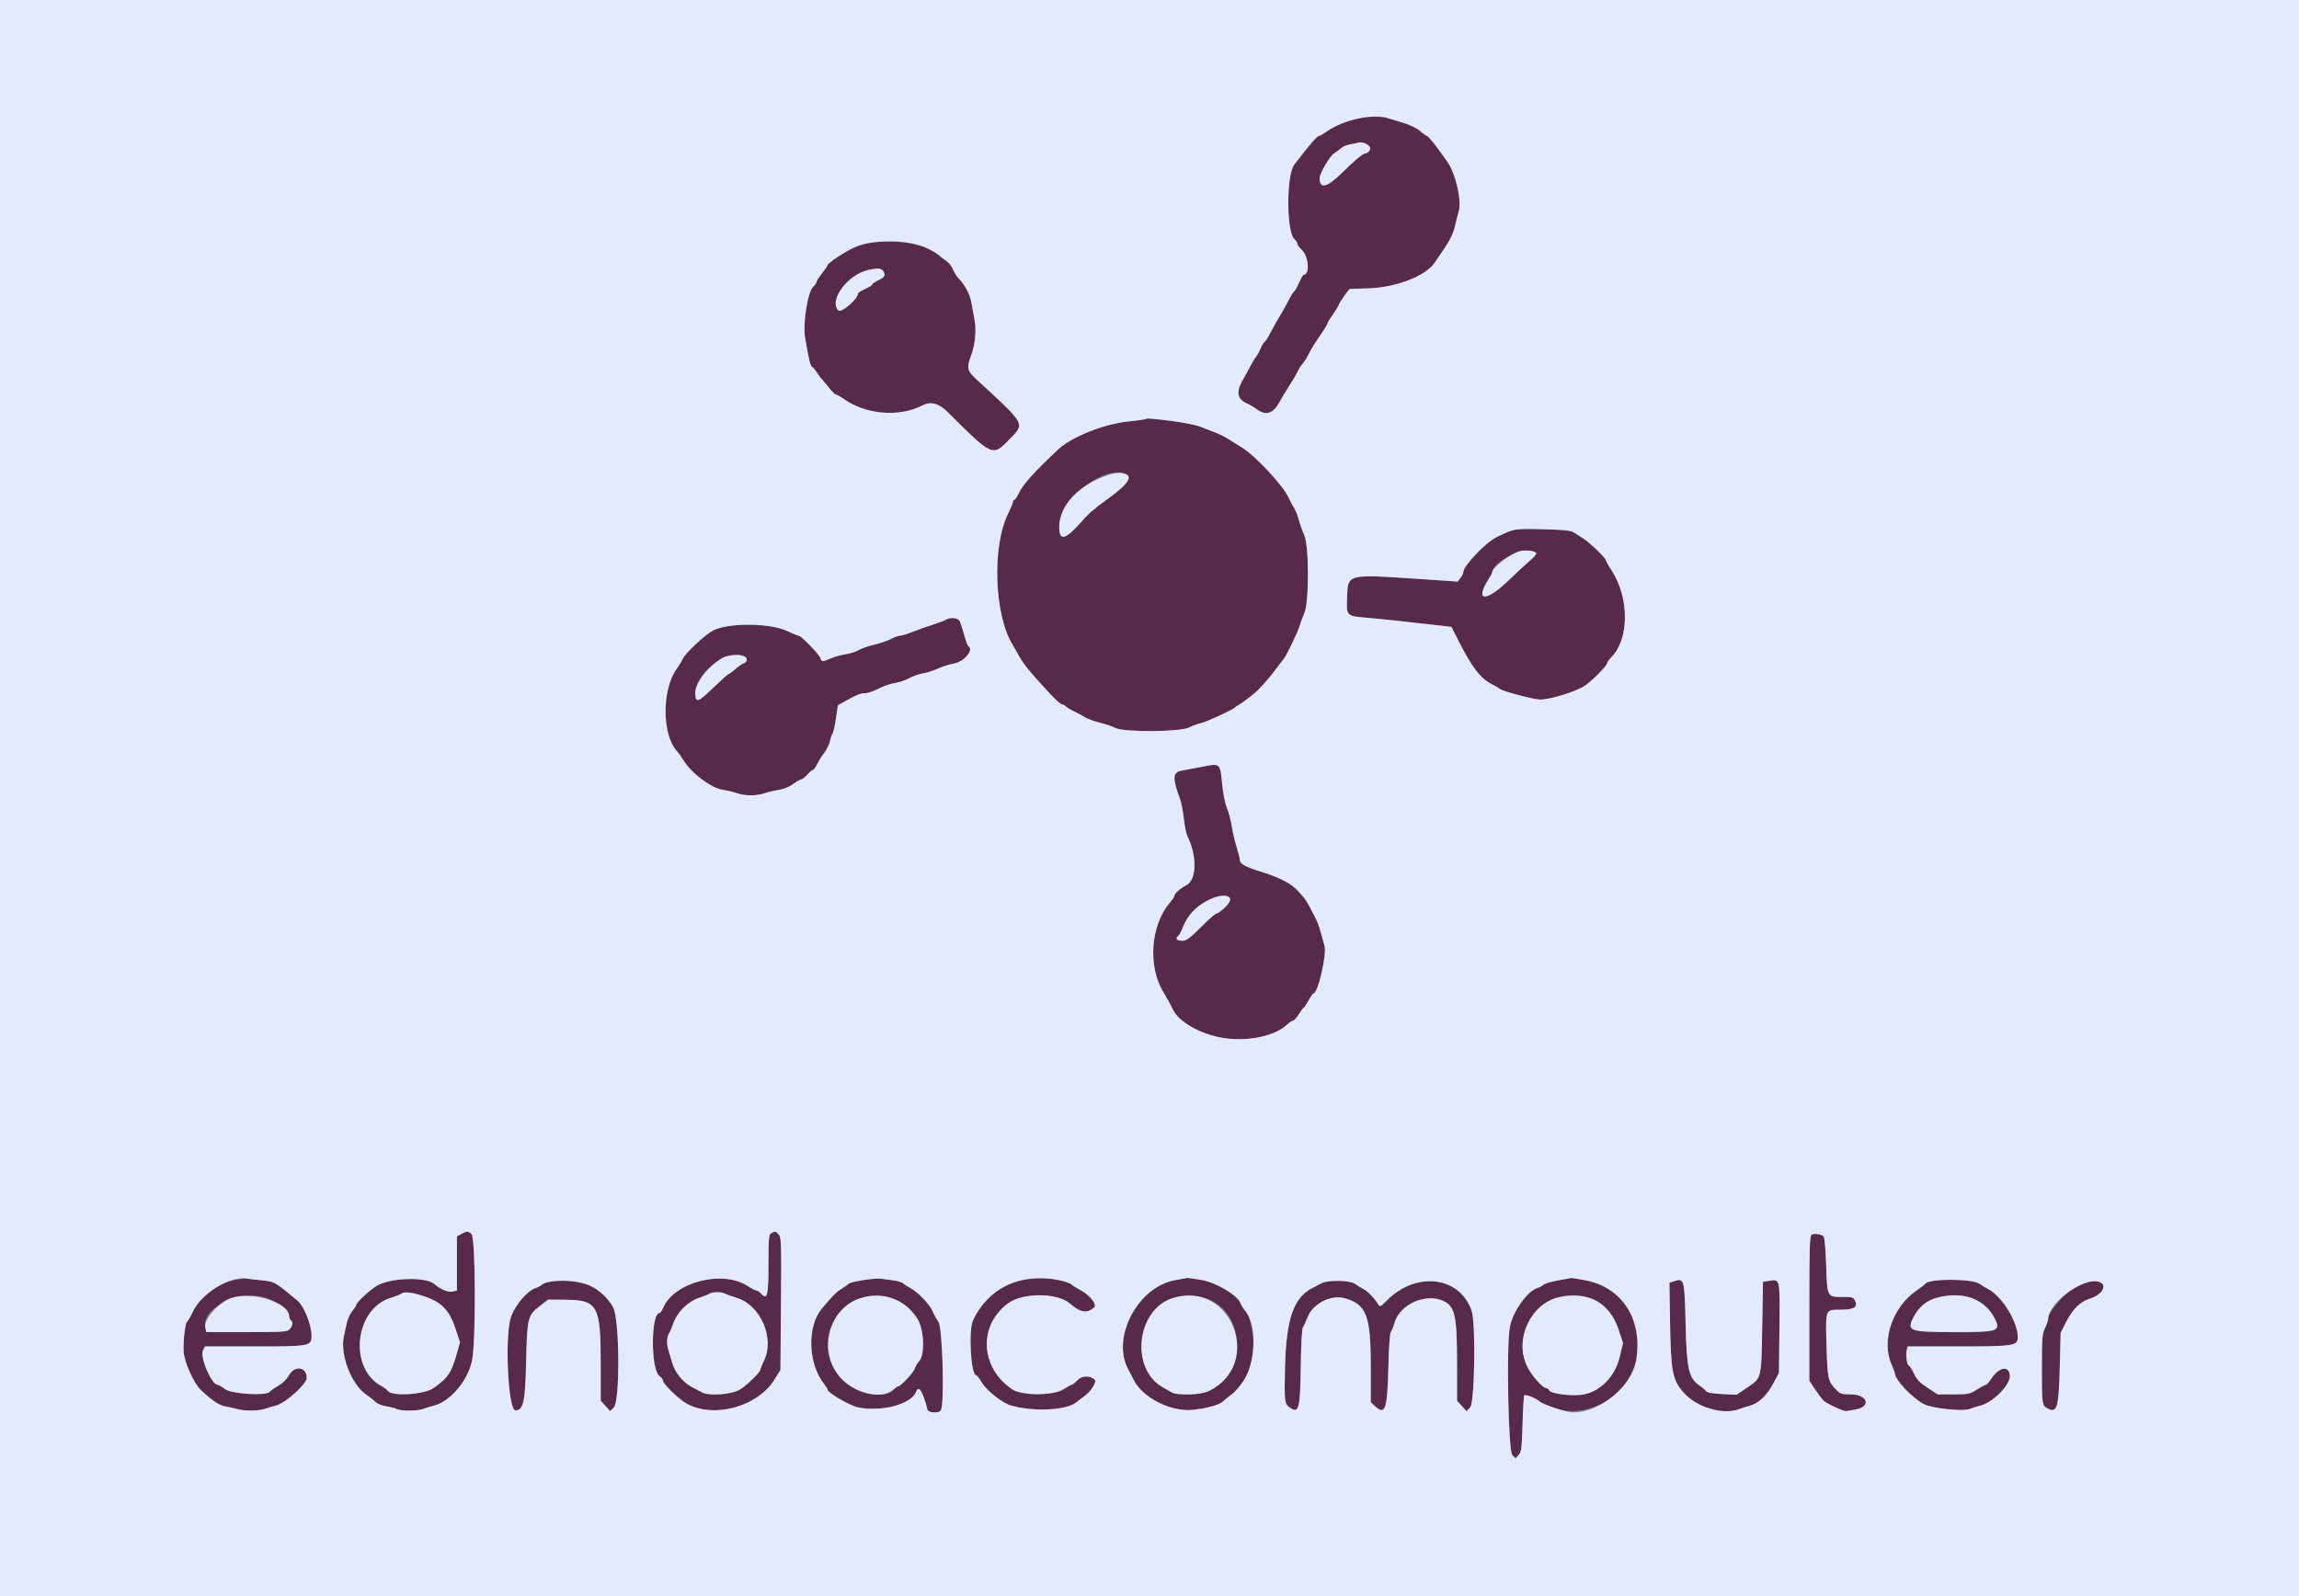 <svg id="svg" version="1.1" xmlns="http://www.w3.org/2000/svg" xmlns:xlink="http://www.w3.org/1999/xlink" width="400" height="277.824" viewBox="0, 0, 400,277.824"><rect x="0" y="0" width="400" height="277.824" fill="#808080" stroke="none"/><g id="svgg"><path id="path0" d="M235.580 20.767 C 233.375 21.437,232.048 22.027,230.883 22.856 C 230.286 23.280,229.692 23.628,229.562 23.628 C 229.180 23.628,228.045 24.932,225.179 28.662 C 223.800 30.458,223.804 40.333,225.186 41.583 C 225.475 41.845,225.712 42.217,225.712 42.410 C 225.712 42.603,226.078 43.105,226.524 43.527 C 227.703 44.640,227.926 47.811,226.825 47.811 C 226.709 47.811,226.349 48.429,226.024 49.185 C 225.698 49.941,225.307 50.636,225.155 50.731 C 225.002 50.825,224.619 51.426,224.303 52.067 C 223.987 52.707,223.240 54.044,222.643 55.038 C 222.046 56.032,221.305 57.360,220.997 57.990 C 220.689 58.619,220.262 59.280,220.047 59.458 C 219.832 59.636,219.498 60.185,219.303 60.676 C 219.109 61.168,218.794 61.758,218.604 61.987 C 218.275 62.384,218.000 62.864,216.063 66.435 C 215.058 68.288,215.331 69.522,216.895 70.186 C 217.387 70.395,218.221 70.887,218.748 71.280 C 220.259 72.408,221.583 71.951,222.641 69.935 C 222.970 69.310,223.729 68.047,224.329 67.130 C 224.928 66.213,225.593 65.082,225.805 64.617 C 226.017 64.152,226.382 63.582,226.614 63.349 C 226.847 63.116,227.319 62.374,227.663 61.701 C 228.288 60.475,228.465 60.190,230.111 57.772 C 230.597 57.060,230.994 56.371,230.994 56.243 C 230.994 56.114,231.432 55.394,231.967 54.641 C 232.502 53.888,232.940 53.173,232.940 53.052 C 232.940 52.778,234.656 50.321,234.869 50.290 C 234.955 50.278,236.400 50.230,238.082 50.183 C 242.841 50.050,248.068 48.037,249.604 45.745 C 249.841 45.391,250.646 44.201,251.394 43.100 C 252.276 41.800,252.878 40.545,253.108 39.521 C 253.303 38.653,253.610 37.454,253.789 36.857 C 254.366 34.938,253.309 30.298,251.797 28.109 C 250.140 25.712,248.494 23.628,248.257 23.628 C 248.129 23.628,247.602 23.255,247.084 22.799 C 246.534 22.316,245.334 21.729,244.197 21.388 C 243.127 21.068,241.889 20.690,241.446 20.549 C 240.256 20.170,237.170 20.284,235.580 20.767 M237.973 25.263 C 238.639 25.803,238.377 26.685,237.550 26.685 C 237.158 26.685,235.656 27.940,233.512 30.057 C 230.886 32.652,229.604 32.961,229.604 31.001 C 229.604 30.195,231.331 27.215,232.074 26.739 C 232.474 26.482,233.041 26.054,233.336 25.787 C 233.630 25.521,234.318 25.228,234.865 25.137 C 235.411 25.046,235.983 24.929,236.136 24.878 C 236.796 24.654,237.368 24.774,237.973 25.263 M151.216 42.225 C 149.155 42.582,143.989 45.372,143.989 46.128 C 143.989 46.246,143.552 46.892,143.019 47.563 C 142.485 48.235,142.047 48.921,142.046 49.088 C 142.044 49.256,141.799 49.614,141.500 49.884 C 140.525 50.767,139.647 56.338,140.085 58.860 C 140.770 62.794,140.980 63.656,141.305 63.861 C 141.489 63.977,141.847 64.399,142.100 64.798 C 142.353 65.197,142.728 65.697,142.931 65.910 C 143.135 66.122,143.717 66.828,144.225 67.477 C 144.732 68.127,145.273 68.659,145.426 68.659 C 145.579 68.659,146.226 69.025,146.862 69.473 C 150.681 72.161,156.435 72.634,160.432 70.590 C 161.993 69.792,163.328 70.164,165.045 71.874 C 172.619 79.423,172.698 79.459,175.462 76.640 C 178.410 73.631,178.652 74.092,169.910 66.036 C 168.257 64.513,168.151 64.040,168.970 61.849 C 169.678 59.955,169.913 57.433,169.552 55.594 C 169.387 54.753,169.144 53.429,169.012 52.650 C 168.773 51.242,167.898 49.587,166.808 48.481 C 166.493 48.161,166.045 47.444,165.812 46.888 C 165.580 46.331,165.046 45.656,164.627 45.386 C 164.207 45.117,163.614 44.662,163.308 44.376 C 161.343 42.534,155.468 41.489,151.216 42.225 M153.721 47.261 C 154.101 47.971,153.929 48.241,152.733 48.808 C 152.205 49.059,151.772 49.369,151.772 49.497 C 151.772 49.626,151.209 49.980,150.521 50.284 C 149.833 50.588,149.270 50.959,149.270 51.109 C 149.270 52.012,146.408 54.494,145.898 54.032 C 144.552 52.814,146.206 49.490,148.964 47.872 C 150.977 46.690,153.259 46.397,153.721 47.261 M199.282 72.938 C 199.218 72.999,197.842 73.189,196.223 73.362 C 191.971 73.816,186.434 76.035,184.099 78.222 C 179.925 82.130,178.066 84.197,177.263 85.823 C 176.941 86.473,176.578 87.005,176.456 87.005 C 176.334 87.005,176.233 87.161,176.232 87.352 C 176.232 87.543,175.866 88.434,175.419 89.331 C 172.547 95.099,172.978 107.190,176.240 112.300 C 176.386 112.530,176.774 113.218,177.102 113.829 C 178.000 115.502,179.032 116.783,182.526 120.570 C 183.549 121.678,184.544 122.585,184.737 122.585 C 184.931 122.585,185.257 122.754,185.463 122.959 C 185.669 123.165,186.335 123.563,186.942 123.843 C 187.550 124.123,188.360 124.563,188.742 124.822 C 189.124 125.080,190.266 125.498,191.280 125.750 C 192.293 126.002,193.544 126.423,194.060 126.686 C 195.593 127.469,205.406 127.397,206.949 126.591 C 207.561 126.272,208.494 125.926,209.022 125.822 C 209.924 125.645,214.568 123.500,214.871 123.120 C 214.948 123.025,215.274 122.808,215.595 122.639 C 216.164 122.340,218.343 120.650,218.902 120.075 C 220.047 118.897,221.273 117.456,222.099 116.321 C 222.634 115.584,223.199 114.848,223.354 114.683 C 223.796 114.216,225.933 109.754,226.159 108.826 C 226.271 108.367,226.619 107.429,226.933 106.741 C 227.791 104.861,227.782 95.013,226.920 93.120 C 226.607 92.432,226.186 91.244,225.986 90.479 C 225.786 89.715,225.414 88.777,225.161 88.395 C 224.907 88.013,224.473 87.199,224.196 86.588 C 223.232 84.455,218.327 79.212,216.006 77.832 C 215.363 77.450,214.375 76.835,213.812 76.467 C 213.248 76.098,212.224 75.578,211.536 75.310 C 210.848 75.042,209.659 74.577,208.895 74.275 C 207.229 73.618,199.673 72.567,199.282 72.938 M195.989 82.568 C 197.100 83.162,195.893 84.606,191.959 87.389 C 191.337 87.829,190.764 88.278,190.688 88.386 C 190.612 88.493,190.350 88.696,190.106 88.835 C 189.862 88.975,189.057 89.778,188.317 90.618 C 185.340 94.000,184.295 94.276,184.295 91.679 C 184.295 86.942,192.384 80.639,195.989 82.568 M262.821 92.354 C 260.011 93.548,258.798 94.308,257.540 95.663 C 255.496 97.865,254.622 99.011,254.615 99.498 C 254.612 99.736,254.387 100.219,254.116 100.571 L 253.623 101.212 247.257 100.780 C 234.284 99.899,234.518 99.841,234.375 103.949 C 234.258 107.270,234.192 107.207,238.101 107.541 C 240.764 107.769,245.436 108.269,250.869 108.908 L 252.536 109.104 253.802 111.605 C 256.119 116.187,257.616 118.117,259.625 119.112 C 260.160 119.377,260.785 119.747,261.015 119.933 C 261.501 120.327,266.948 121.756,267.953 121.753 C 269.818 121.748,274.507 120.268,275.878 119.253 C 277.395 118.130,279.639 115.816,279.639 115.374 C 279.639 115.223,279.999 114.730,280.440 114.279 C 283.474 111.176,283.479 104.034,280.452 99.355 C 279.852 98.427,279.361 97.559,279.361 97.425 C 279.361 97.088,276.475 94.325,275.511 93.740 C 275.075 93.476,274.387 93.025,273.980 92.739 C 273.023 92.066,264.215 91.762,262.821 92.354 M267.252 96.212 C 267.409 96.355,267.016 96.867,266.280 97.484 C 265.601 98.052,263.919 99.609,262.543 100.943 C 258.560 104.805,256.505 104.746,258.970 100.839 C 259.330 100.269,259.625 99.723,259.625 99.625 C 259.625 97.631,265.786 94.874,267.252 96.212 M164.559 107.858 C 164.329 108.009,163.329 108.388,162.335 108.698 C 161.341 109.009,159.756 109.572,158.813 109.948 C 157.870 110.324,156.867 110.632,156.585 110.632 C 156.303 110.632,155.600 110.886,155.023 111.195 C 154.445 111.504,153.134 111.952,152.108 112.189 C 151.082 112.427,149.868 112.850,149.409 113.131 C 148.951 113.412,147.950 113.733,147.186 113.846 C 146.421 113.958,145.254 114.282,144.591 114.565 C 143.079 115.212,142.955 115.208,142.733 114.509 C 142.528 113.863,139.384 110.632,138.960 110.632 C 138.808 110.632,137.889 110.261,136.917 109.806 C 133.785 108.342,126.283 108.366,123.845 109.848 C 122.291 110.793,119.236 113.699,118.783 114.663 C 118.568 115.122,118.092 115.910,117.726 116.415 C 115.163 119.953,115.155 127.765,117.711 130.646 C 118.050 131.028,118.590 131.779,118.910 132.314 C 120.253 134.554,123.739 137.166,125.791 137.470 C 126.550 137.583,127.656 137.844,128.249 138.052 C 129.626 138.534,131.667 138.534,133.044 138.052 C 133.636 137.844,134.746 137.582,135.511 137.469 C 136.357 137.343,137.330 136.948,137.998 136.456 C 138.601 136.013,139.237 135.650,139.411 135.650 C 139.585 135.650,140.062 135.274,140.470 134.816 C 140.879 134.357,141.318 133.982,141.446 133.982 C 141.573 133.982,141.916 133.513,142.208 132.940 C 142.499 132.366,143.070 131.459,143.476 130.924 C 143.882 130.389,144.303 129.514,144.411 128.978 C 144.520 128.443,144.716 127.872,144.846 127.710 C 144.977 127.547,145.244 126.361,145.440 125.075 L 145.796 122.737 147.186 121.966 C 149.150 120.875,149.759 120.639,150.609 120.639 C 151.019 120.638,152.043 120.280,152.884 119.843 C 153.725 119.406,154.980 118.975,155.674 118.884 C 156.368 118.794,157.494 118.416,158.176 118.045 C 158.858 117.673,159.930 117.293,160.557 117.201 C 161.184 117.108,162.373 116.729,163.198 116.359 C 164.023 115.988,165.256 115.596,165.939 115.487 C 167.720 115.203,169.509 113.093,168.498 112.469 C 168.372 112.391,168.047 111.539,167.775 110.576 C 166.955 107.664,166.899 107.574,165.885 107.579 C 165.385 107.581,164.788 107.707,164.559 107.858 M129.542 114.250 C 130.138 114.569,130.003 115.257,129.300 115.489 C 129.047 115.573,128.416 116.015,127.898 116.472 C 127.381 116.930,126.872 117.304,126.767 117.304 C 126.663 117.304,125.469 118.370,124.115 119.673 C 121.458 122.230,121.101 122.367,120.973 120.870 C 120.673 117.376,126.694 112.726,129.542 114.250 M209.173 133.436 C 207.797 133.713,206.203 134.016,205.631 134.111 C 204.024 134.379,203.954 135.369,205.285 138.985 C 205.538 139.673,205.851 141.257,205.980 142.505 C 206.109 143.754,206.392 145.129,206.608 145.563 C 208.299 148.953,208.210 153.141,206.427 154.048 C 205.305 154.619,204.309 155.526,204.309 155.974 C 204.309 156.099,203.956 156.611,203.526 157.113 C 200.198 160.997,199.671 168.144,202.383 172.620 C 202.985 173.614,203.739 174.990,204.058 175.678 C 205.092 177.908,209.108 180.126,213.113 180.681 C 217.329 181.264,221.789 180.304,223.885 178.362 C 224.323 177.956,224.821 177.623,224.992 177.623 C 225.163 177.623,225.612 177.123,225.990 176.511 C 226.368 175.900,226.744 175.400,226.826 175.400 C 226.908 175.400,227.282 174.837,227.658 174.149 C 228.034 173.461,228.427 172.898,228.533 172.898 C 229.304 172.898,230.878 166.115,230.454 164.618 C 230.250 163.897,229.920 162.715,229.721 161.990 C 229.522 161.265,229.171 160.327,228.942 159.905 C 228.713 159.483,228.247 158.575,227.905 157.887 C 227.335 156.740,226.710 155.916,225.481 154.693 C 224.444 153.662,222.358 152.626,219.597 151.771 C 216.590 150.839,215.708 150.342,215.702 149.575 C 215.700 149.331,215.451 148.342,215.149 147.378 C 214.846 146.414,214.470 144.788,214.312 143.765 C 214.153 142.741,213.774 141.312,213.469 140.587 C 213.148 139.827,212.799 138.069,212.642 136.429 C 212.297 132.798,212.307 132.807,209.173 133.436 M214.028 156.347 C 214.379 156.770,212.370 158.988,211.628 158.996 C 211.449 158.998,210.237 160.063,208.935 161.362 C 207.016 163.277,206.408 163.725,205.732 163.725 C 204.765 163.725,204.428 163.368,204.970 162.918 C 205.178 162.746,205.573 162.013,205.849 161.289 C 207.174 157.802,212.543 154.558,214.028 156.347 M80.264 214.752 L 79.500 215.167 79.500 219.878 L 79.500 224.590 78.763 224.775 C 78.011 224.963,76.679 224.417,75.593 223.475 C 74.071 222.155,67.859 222.358,65.496 223.804 C 64.287 224.544,61.987 226.693,61.987 227.082 C 61.987 227.223,61.679 227.704,61.303 228.152 C 60.926 228.599,60.496 229.516,60.348 230.188 C 60.200 230.861,59.965 231.932,59.827 232.568 C 59.120 235.825,61.193 241.098,63.855 242.813 C 64.280 243.087,64.913 243.591,65.261 243.932 C 65.636 244.300,66.430 244.634,67.207 244.750 C 67.929 244.859,68.754 245.072,69.040 245.225 C 69.724 245.592,72.655 245.582,73.607 245.211 C 74.020 245.050,74.881 244.785,75.520 244.622 C 78.358 243.898,81.400 240.294,82.131 236.790 C 82.822 233.473,82.756 215.415,82.049 214.776 C 81.436 214.220,81.249 214.218,80.264 214.752 M134.190 214.616 C 133.755 214.869,133.704 215.435,133.704 219.994 C 133.704 225.498,133.505 226.319,132.452 225.155 C 132.176 224.850,131.803 224.600,131.624 224.600 C 131.444 224.600,130.744 224.240,130.069 223.798 C 125.691 220.942,117.226 223.148,115.370 227.630 C 115.173 228.104,114.904 228.492,114.772 228.492 C 113.214 228.492,113.195 238.406,114.751 239.495 C 115.085 239.729,115.358 240.091,115.358 240.299 C 115.358 240.716,116.903 242.346,118.526 243.641 C 122.931 247.155,131.600 245.241,134.781 240.053 L 135.789 238.410 135.880 226.895 C 135.964 216.285,135.933 215.338,135.489 214.848 C 134.940 214.241,134.859 214.227,134.190 214.616 M315.217 214.873 C 314.859 215.094,314.802 216.859,314.802 227.718 L 314.802 240.306 315.854 241.878 C 316.433 242.743,317.078 243.593,317.288 243.768 C 318.098 244.440,320.802 245.669,321.265 245.577 C 321.532 245.523,322.221 245.404,322.796 245.312 C 325.642 244.856,324.984 242.669,322.000 242.669 C 320.389 242.669,320.182 242.597,319.383 241.765 C 318.061 240.388,317.955 239.879,317.792 234.129 C 317.611 227.774,317.548 227.936,320.203 227.936 C 322.532 227.936,323.275 227.506,322.789 226.438 C 322.479 225.758,322.338 225.712,320.540 225.712 C 317.883 225.712,317.912 225.769,317.731 220.137 C 317.649 217.562,317.457 215.340,317.304 215.199 C 316.851 214.783,315.663 214.597,315.217 214.873 M40.862 222.778 C 37.737 223.353,34.774 225.612,33.491 228.397 C 33.127 229.186,32.715 229.902,32.574 229.989 C 32.231 230.201,31.859 233.261,31.944 235.163 C 32.026 236.974,33.679 240.705,34.927 241.895 C 36.774 243.656,38.169 244.604,39.139 244.755 C 39.704 244.843,40.667 245.057,41.279 245.230 C 42.539 245.588,45.104 245.559,46.143 245.175 C 46.525 245.034,47.359 244.785,47.996 244.623 C 49.682 244.193,53.361 240.890,53.367 239.801 C 53.379 237.868,51.279 237.554,50.276 239.338 C 49.896 240.014,49.148 240.746,48.382 241.190 C 47.686 241.595,47.027 242.061,46.918 242.228 C 46.433 242.965,40.254 242.597,39.168 241.765 C 38.618 241.345,38.041 241.001,37.886 241.001 C 36.803 241.001,34.717 236.117,35.320 234.991 L 35.674 234.329 44.254 234.329 C 53.966 234.329,54.204 234.285,54.204 232.464 C 54.204 230.493,52.832 227.153,51.658 226.267 C 51.556 226.189,51.055 225.778,50.545 225.354 C 47.917 223.165,47.614 223.012,45.526 222.816 C 44.413 222.712,43.315 222.586,43.085 222.536 C 42.856 222.486,41.855 222.595,40.862 222.778 M151.772 222.566 C 149.828 222.787,147.770 223.217,147.619 223.434 C 147.533 223.557,147.007 223.934,146.448 224.274 C 145.530 224.831,144.826 225.538,142.961 227.774 C 140.382 230.866,140.581 237.309,143.363 240.838 C 143.707 241.275,143.989 241.732,143.989 241.854 C 143.989 242.394,147.875 244.650,149.300 244.938 C 153.418 245.769,158.560 244.384,159.390 242.219 C 159.851 241.018,160.528 242.083,161.376 245.344 C 161.519 245.895,163.264 246.006,163.674 245.491 C 164.370 244.617,164.016 231.069,163.270 230.021 C 162.944 229.562,162.494 228.749,162.271 228.214 C 161.775 227.024,159.677 224.822,158.422 224.173 C 157.914 223.910,157.343 223.540,157.155 223.352 C 156.967 223.163,156.147 222.922,155.335 222.816 C 154.522 222.710,153.607 222.586,153.301 222.540 C 152.995 222.494,152.307 222.506,151.772 222.566 M177.901 222.787 C 174.216 223.496,171.084 226.030,169.305 229.743 C 168.473 231.480,168.907 239.333,169.835 239.333 C 169.962 239.333,170.398 239.900,170.804 240.593 C 171.600 241.951,174.357 244.152,175.795 244.578 C 179.727 245.742,185.607 245.470,187.283 244.046 C 187.551 243.819,188.167 243.352,188.653 243.007 C 189.786 242.204,190.861 240.507,190.479 240.125 C 189.698 239.343,188.245 239.380,187.459 240.200 C 187.037 240.641,186.588 241.001,186.461 241.001 C 186.334 241.001,185.700 241.345,185.054 241.765 C 183.276 242.921,177.794 242.928,176.095 241.776 C 170.495 237.983,170.185 230.588,175.466 226.783 C 178.000 224.957,183.907 224.972,186.071 226.809 C 188.005 228.452,189.014 228.635,190.341 227.587 C 190.986 227.076,189.589 225.321,187.826 224.428 C 187.336 224.180,186.716 223.785,186.448 223.550 C 185.314 222.555,181.072 222.176,177.901 222.787 M204.425 222.797 C 197.905 223.991,193.289 232.858,196.323 238.360 C 196.576 238.819,196.973 239.590,197.204 240.073 C 198.704 243.210,203.706 245.772,207.526 245.361 C 210.062 245.088,212.111 244.521,212.772 243.908 C 213.133 243.574,213.818 243.023,214.294 242.684 C 217.230 240.594,218.691 235.879,217.818 231.312 C 217.514 229.722,217.161 228.737,216.698 228.187 C 216.326 227.745,215.944 227.138,215.849 226.840 C 215.264 224.996,208.820 221.930,206.532 222.408 C 206.456 222.424,205.507 222.599,204.425 222.797 M271.200 222.812 C 269.998 223.014,268.810 223.359,268.559 223.579 C 268.308 223.799,267.816 224.066,267.466 224.173 C 265.705 224.710,263.136 228.378,262.687 230.994 C 262.081 234.532,262.429 252.546,263.117 253.234 L 263.690 253.807 264.229 253.213 C 264.705 252.688,264.783 252.060,264.906 247.805 C 264.983 245.157,265.113 242.924,265.195 242.842 C 265.428 242.611,267.201 243.309,267.875 243.898 C 269.660 245.456,273.517 246.027,276.442 245.164 C 288.279 241.675,287.665 224.891,275.623 222.771 C 274.392 222.555,273.384 222.392,273.384 222.411 C 273.384 222.429,272.401 222.610,271.200 222.812 M291.234 222.991 L 290.460 223.263 290.559 229.561 C 290.705 238.788,290.954 240.120,292.959 242.391 C 295.231 244.964,299.837 246.314,302.624 245.224 C 303.054 245.056,303.905 244.786,304.517 244.625 C 306.000 244.233,307.492 242.785,308.604 240.659 L 309.516 238.916 309.604 231.141 C 309.703 222.433,309.739 222.594,307.789 222.910 L 306.741 223.080 306.602 230.998 C 306.442 240.098,306.526 239.765,303.937 241.521 L 302.145 242.736 299.648 242.617 C 297.849 242.531,297.054 242.378,296.804 242.070 C 296.612 241.835,296.081 241.384,295.622 241.068 C 293.822 239.828,293.446 238.110,293.274 230.332 C 293.102 222.614,293.031 222.357,291.234 222.991 M336.391 222.902 C 335.728 223.019,335.102 223.239,335.001 223.390 C 334.899 223.541,334.237 224.058,333.530 224.539 C 329.226 227.467,327.247 233.357,329.148 237.580 C 329.437 238.222,329.673 238.861,329.673 239.002 C 329.673 240.088,332.605 243.214,334.685 244.348 C 336.065 245.099,341.468 245.686,342.674 245.215 C 343.091 245.052,343.954 244.785,344.591 244.623 C 346.723 244.079,349.679 241.125,349.684 239.533 C 349.690 237.641,347.904 237.807,346.550 239.823 C 346.115 240.471,345.646 241.001,345.509 241.001 C 345.372 241.001,344.667 241.376,343.944 241.835 C 342.711 242.616,342.457 242.669,339.878 242.669 L 337.127 242.669 335.375 241.517 C 334.008 240.618,333.483 240.068,332.990 239.015 C 332.643 238.272,332.260 237.665,332.140 237.665 C 331.816 237.665,331.532 235.827,331.733 235.026 L 331.908 234.329 340.450 234.328 C 350.445 234.326,351.078 234.230,351.076 232.718 C 351.073 230.016,348.291 225.540,345.836 224.288 C 345.432 224.082,344.769 223.678,344.364 223.391 C 343.536 222.804,338.636 222.503,336.391 222.902 M95.344 223.135 C 94.962 223.204,94.461 223.423,94.232 223.620 C 94.003 223.817,93.533 224.065,93.188 224.170 C 91.802 224.592,89.780 226.926,88.948 229.063 C 87.772 232.086,88.365 245.448,89.675 245.448 C 91.060 245.448,91.389 243.978,91.539 237.109 C 91.709 229.365,91.814 228.929,93.900 227.317 L 95.374 226.177 98.420 226.202 C 103.972 226.247,104.517 227.232,104.517 237.226 L 104.517 243.772 105.335 244.679 L 106.154 245.587 106.795 244.955 C 107.900 243.864,107.816 229.686,106.691 227.559 C 104.738 223.865,100.472 222.201,95.344 223.135 M229.882 223.343 C 229.500 223.564,228.969 223.846,228.702 223.969 C 225.103 225.640,223.780 229.276,223.576 238.063 C 223.437 244.035,223.481 244.363,224.501 245.031 C 226.003 246.016,226.220 245.151,226.320 237.779 C 226.375 233.748,226.519 231.211,226.707 230.966 C 226.872 230.752,227.217 230.014,227.474 229.326 C 228.399 226.854,231.606 225.225,234.086 225.968 C 237.766 227.070,238.499 229.039,238.499 237.822 L 238.499 244.036 239.261 244.742 C 241.014 246.368,241.386 245.285,241.557 238.069 C 241.640 234.522,241.814 232.036,241.994 231.801 C 242.159 231.586,242.449 230.868,242.638 230.204 C 243.562 226.977,248.089 224.975,251.163 226.433 C 253.150 227.377,253.503 228.992,253.506 237.174 L 253.509 243.772 254.328 244.679 L 255.146 245.587 255.787 244.954 C 256.588 244.162,256.796 230.237,256.039 228.075 C 253.946 222.100,246.422 221.195,241.314 226.304 C 240.181 227.437,240.078 227.483,239.785 226.990 C 239.165 225.941,237.975 224.712,237.202 224.320 C 236.769 224.100,236.116 223.698,235.751 223.426 C 234.895 222.789,230.938 222.732,229.882 223.343 M361.407 223.704 C 359.149 225.122,356.376 228.345,356.349 229.582 C 356.344 229.823,356.098 230.521,355.803 231.133 C 355.324 232.125,355.265 232.890,355.260 238.221 C 355.255 244.444,355.279 244.606,356.271 245.129 C 357.920 245.997,358.203 245.016,358.382 237.804 L 358.527 231.967 359.435 230.160 C 360.609 227.821,361.939 226.519,363.699 225.984 C 365.467 225.446,366.558 223.964,365.665 223.311 C 364.784 222.667,362.761 222.854,361.407 223.704 M74.324 225.790 C 76.975 226.771,78.272 228.219,79.278 231.319 L 80.029 233.634 79.521 235.441 C 78.552 238.889,77.950 239.793,75.454 241.553 C 73.819 242.706,68.274 243.068,67.490 242.073 C 67.292 241.822,66.808 241.446,66.414 241.239 C 60.602 238.175,61.667 227.810,67.994 225.866 C 68.895 225.589,69.757 225.245,69.910 225.101 C 70.328 224.707,72.181 224.996,74.324 225.790 M126.133 225.136 C 126.399 225.278,127.304 225.602,128.145 225.857 C 132.322 227.120,134.840 232.899,132.919 236.814 C 132.586 237.492,132.312 238.180,132.309 238.343 C 132.302 238.777,130.124 240.923,128.839 241.763 C 127.428 242.685,123.439 243.013,122.124 242.315 C 121.689 242.085,120.836 241.631,120.228 241.307 C 118.845 240.570,117.400 238.774,116.986 237.277 C 116.812 236.650,116.499 235.598,116.290 234.940 C 115.935 233.822,116.007 232.610,116.467 231.967 C 116.576 231.814,116.895 231.035,117.176 230.237 C 117.840 228.348,119.726 226.495,121.612 225.880 C 122.377 225.630,123.190 225.305,123.419 225.157 C 123.951 224.813,125.505 224.801,126.133 225.136 M46.480 225.932 C 48.033 226.496,50.313 228.362,50.313 229.071 C 50.313 229.346,50.438 229.648,50.591 229.743 C 51.011 230.002,50.925 230.749,50.409 231.319 C 49.986 231.786,49.376 231.828,42.925 231.828 L 35.902 231.828 35.719 230.995 C 34.973 227.595,41.978 224.300,46.480 225.932 M154.950 225.900 C 156.915 226.443,158.381 227.576,159.619 229.505 C 160.771 231.302,160.962 235.751,159.935 236.876 C 159.608 237.234,159.251 237.839,159.141 238.221 C 158.952 238.878,156.681 241.279,156.249 241.279 C 156.137 241.279,155.765 241.541,155.420 241.862 C 153.578 243.579,148.947 242.608,146.436 239.979 C 140.358 233.614,146.445 223.549,154.950 225.900 M210.272 226.106 C 216.826 228.844,216.846 238.936,210.304 242.103 C 208.937 242.765,204.859 242.900,203.859 242.317 C 203.535 242.128,202.829 241.723,202.290 241.418 C 196.555 238.164,197.762 227.836,204.106 225.891 C 205.774 225.379,208.783 225.484,210.272 226.106 M276.461 225.847 C 278.808 226.553,280.646 228.527,281.599 231.363 L 282.388 233.709 281.815 236.139 C 280.971 239.718,278.222 242.401,275.040 242.752 C 273.032 242.974,269.874 242.536,269.571 241.995 C 269.436 241.754,269.171 241.557,268.981 241.557 C 268.791 241.557,268.122 241.025,267.495 240.375 C 261.053 233.702,267.555 223.166,276.461 225.847 M342.960 225.860 C 345.816 226.709,348.574 230.658,346.926 231.540 C 345.939 232.068,333.567 231.916,332.961 231.368 C 332.315 230.783,332.322 230.384,333.001 229.106 C 334.663 225.978,338.808 224.627,342.960 225.860 " stroke="none" fill="#582a4a" fill-rule="evenodd"></path><path id="path1" d="M0.000 138.985 L 0.000 277.971 200.000 277.971 L 400.000 277.971 400.000 138.985 L 400.000 0.000 200.000 0.000 L 0.000 0.000 0.000 138.985 M241.446 20.549 C 241.889 20.690,243.127 21.068,244.197 21.388 C 245.334 21.729,246.534 22.316,247.084 22.799 C 247.602 23.255,248.129 23.628,248.257 23.628 C 248.494 23.628,250.140 25.712,251.797 28.109 C 253.309 30.298,254.366 34.938,253.789 36.857 C 253.610 37.454,253.303 38.653,253.108 39.521 C 252.878 40.545,252.276 41.800,251.394 43.100 C 250.646 44.201,249.841 45.391,249.604 45.745 C 248.068 48.037,242.841 50.050,238.082 50.183 C 236.400 50.230,234.955 50.278,234.869 50.290 C 234.656 50.321,232.940 52.778,232.940 53.052 C 232.940 53.173,232.502 53.888,231.967 54.641 C 231.432 55.394,230.994 56.114,230.994 56.243 C 230.994 56.371,230.597 57.060,230.111 57.772 C 228.465 60.190,228.288 60.475,227.663 61.701 C 227.319 62.374,226.847 63.116,226.614 63.349 C 226.382 63.582,226.017 64.152,225.805 64.617 C 225.593 65.082,224.928 66.213,224.329 67.130 C 223.729 68.047,222.970 69.310,222.641 69.935 C 221.583 71.951,220.259 72.408,218.748 71.280 C 218.221 70.887,217.387 70.395,216.895 70.186 C 215.331 69.522,215.058 68.288,216.063 66.435 C 218.000 62.864,218.275 62.384,218.604 61.987 C 218.794 61.758,219.109 61.168,219.303 60.676 C 219.498 60.185,219.832 59.636,220.047 59.458 C 220.262 59.280,220.689 58.619,220.997 57.990 C 221.305 57.360,222.046 56.032,222.643 55.038 C 223.240 54.044,223.987 52.707,224.303 52.067 C 224.619 51.426,225.002 50.825,225.155 50.731 C 225.307 50.636,225.698 49.941,226.024 49.185 C 226.349 48.429,226.709 47.811,226.825 47.811 C 227.926 47.811,227.703 44.640,226.524 43.527 C 226.078 43.105,225.712 42.603,225.712 42.410 C 225.712 42.217,225.475 41.845,225.186 41.583 C 223.804 40.333,223.800 30.458,225.179 28.662 C 228.045 24.932,229.180 23.628,229.562 23.628 C 229.692 23.628,230.286 23.280,230.883 22.856 C 233.686 20.861,238.872 19.728,241.446 20.549 M236.136 24.878 C 235.983 24.929,235.411 25.046,234.865 25.137 C 234.318 25.228,233.630 25.521,233.336 25.787 C 233.041 26.054,232.474 26.482,232.074 26.739 C 231.331 27.215,229.604 30.195,229.604 31.001 C 229.604 32.961,230.886 32.652,233.512 30.057 C 235.656 27.940,237.158 26.685,237.550 26.685 C 237.729 26.685,238.043 26.483,238.247 26.236 C 238.872 25.484,237.311 24.479,236.136 24.878 M160.945 43.033 C 161.939 43.485,163.002 44.089,163.308 44.376 C 163.614 44.662,164.207 45.117,164.627 45.386 C 165.046 45.656,165.580 46.331,165.812 46.888 C 166.045 47.444,166.493 48.161,166.808 48.481 C 167.898 49.587,168.773 51.242,169.012 52.650 C 169.144 53.429,169.387 54.753,169.552 55.594 C 169.913 57.433,169.678 59.955,168.970 61.849 C 168.151 64.040,168.257 64.513,169.910 66.036 C 178.652 74.092,178.410 73.631,175.462 76.640 C 172.698 79.459,172.619 79.423,165.045 71.874 C 163.328 70.164,161.993 69.792,160.432 70.590 C 156.435 72.634,150.681 72.161,146.862 69.473 C 146.226 69.025,145.579 68.659,145.426 68.659 C 145.273 68.659,144.732 68.127,144.225 67.477 C 143.717 66.828,143.135 66.122,142.931 65.910 C 142.728 65.697,142.353 65.197,142.100 64.798 C 141.847 64.399,141.489 63.977,141.305 63.861 C 140.980 63.656,140.770 62.794,140.085 58.860 C 139.647 56.338,140.525 50.767,141.500 49.884 C 141.799 49.614,142.044 49.256,142.046 49.088 C 142.047 48.921,142.485 48.235,143.019 47.563 C 143.552 46.892,143.989 46.246,143.989 46.128 C 143.989 45.809,147.197 43.680,148.675 43.019 C 151.688 41.671,157.967 41.679,160.945 43.033 M151.188 46.959 C 147.582 47.663,144.062 52.370,145.898 54.032 C 146.408 54.494,149.270 52.012,149.270 51.109 C 149.270 50.959,149.833 50.588,150.521 50.284 C 151.209 49.980,151.772 49.626,151.772 49.497 C 151.772 49.369,152.205 49.059,152.733 48.808 C 153.929 48.241,154.101 47.971,153.721 47.261 C 153.408 46.676,152.927 46.619,151.188 46.959 M203.968 73.278 C 205.913 73.525,208.131 73.974,208.895 74.275 C 209.659 74.577,210.848 75.042,211.536 75.310 C 212.224 75.578,213.248 76.098,213.812 76.467 C 214.375 76.835,215.363 77.450,216.006 77.832 C 218.327 79.212,223.232 84.455,224.196 86.588 C 224.473 87.199,224.907 88.013,225.161 88.395 C 225.414 88.777,225.786 89.715,225.986 90.479 C 226.186 91.244,226.607 92.432,226.920 93.120 C 227.782 95.013,227.791 104.861,226.933 106.741 C 226.619 107.429,226.271 108.367,226.159 108.826 C 225.933 109.754,223.796 114.216,223.354 114.683 C 223.199 114.848,222.634 115.584,222.099 116.321 C 221.273 117.456,220.047 118.897,218.902 120.075 C 218.343 120.650,216.164 122.340,215.595 122.639 C 215.274 122.808,214.948 123.025,214.871 123.120 C 214.568 123.500,209.924 125.645,209.022 125.822 C 208.494 125.926,207.561 126.272,206.949 126.591 C 205.406 127.397,195.593 127.469,194.060 126.686 C 193.544 126.423,192.293 126.002,191.280 125.750 C 190.266 125.498,189.124 125.080,188.742 124.822 C 188.360 124.563,187.550 124.123,186.942 123.843 C 186.335 123.563,185.669 123.165,185.463 122.959 C 185.257 122.754,184.931 122.585,184.737 122.585 C 184.544 122.585,183.549 121.678,182.526 120.570 C 179.032 116.783,178.000 115.502,177.102 113.829 C 176.774 113.218,176.386 112.530,176.240 112.300 C 172.978 107.190,172.547 95.099,175.419 89.331 C 175.866 88.434,176.232 87.543,176.232 87.352 C 176.233 87.161,176.334 87.005,176.456 87.005 C 176.578 87.005,176.941 86.473,177.263 85.823 C 178.066 84.197,179.925 82.130,184.099 78.222 C 186.434 76.035,191.971 73.816,196.223 73.362 C 197.842 73.189,199.218 72.999,199.282 72.938 C 199.478 72.752,200.298 72.812,203.968 73.278 M192.773 82.681 C 187.718 84.340,184.295 87.974,184.295 91.679 C 184.295 94.276,185.340 94.000,188.317 90.618 C 189.057 89.778,189.862 88.975,190.106 88.835 C 190.350 88.696,190.612 88.493,190.688 88.386 C 190.764 88.278,191.337 87.829,191.959 87.389 C 195.893 84.606,197.100 83.162,195.989 82.568 C 195.283 82.190,194.148 82.230,192.773 82.681 M273.980 92.739 C 274.387 93.025,275.075 93.476,275.511 93.740 C 276.475 94.325,279.361 97.088,279.361 97.425 C 279.361 97.559,279.852 98.427,280.452 99.355 C 283.479 104.034,283.474 111.176,280.440 114.279 C 279.999 114.730,279.639 115.223,279.639 115.374 C 279.639 115.816,277.395 118.130,275.878 119.253 C 274.507 120.268,269.818 121.748,267.953 121.753 C 266.948 121.756,261.501 120.327,261.015 119.933 C 260.785 119.747,260.160 119.377,259.625 119.112 C 257.616 118.117,256.119 116.187,253.802 111.605 L 252.536 109.104 250.869 108.908 C 245.436 108.269,240.764 107.769,238.101 107.541 C 234.192 107.207,234.258 107.270,234.375 103.949 C 234.518 99.841,234.284 99.899,247.257 100.780 L 253.623 101.212 254.116 100.571 C 254.387 100.219,254.612 99.736,254.615 99.498 C 254.630 98.421,258.566 94.340,260.459 93.437 C 263.535 91.970,263.395 91.994,268.448 92.110 C 272.568 92.204,273.345 92.293,273.980 92.739 M264.489 95.902 C 262.838 96.299,259.625 98.759,259.625 99.625 C 259.625 99.723,259.330 100.269,258.970 100.839 C 256.505 104.746,258.560 104.805,262.543 100.943 C 263.919 99.609,265.601 98.052,266.280 97.484 C 267.016 96.867,267.409 96.355,267.252 96.212 C 266.846 95.841,265.410 95.680,264.489 95.902 M167.038 108.200 C 167.173 108.544,167.504 109.613,167.775 110.576 C 168.047 111.539,168.372 112.391,168.498 112.469 C 169.509 113.093,167.720 115.203,165.939 115.487 C 165.256 115.596,164.023 115.988,163.198 116.359 C 162.373 116.729,161.184 117.108,160.557 117.201 C 159.930 117.293,158.858 117.673,158.176 118.045 C 157.494 118.416,156.368 118.794,155.674 118.884 C 154.980 118.975,153.725 119.406,152.884 119.843 C 152.043 120.280,151.019 120.638,150.609 120.639 C 149.759 120.639,149.150 120.875,147.186 121.966 L 145.796 122.737 145.440 125.075 C 145.244 126.361,144.977 127.547,144.846 127.710 C 144.716 127.872,144.520 128.443,144.411 128.978 C 144.303 129.514,143.882 130.389,143.476 130.924 C 143.070 131.459,142.499 132.366,142.208 132.940 C 141.916 133.513,141.573 133.982,141.446 133.982 C 141.318 133.982,140.879 134.357,140.470 134.816 C 140.062 135.274,139.585 135.650,139.411 135.650 C 139.237 135.650,138.601 136.013,137.998 136.456 C 137.330 136.948,136.357 137.343,135.511 137.469 C 134.746 137.582,133.636 137.844,133.044 138.052 C 131.667 138.534,129.626 138.534,128.249 138.052 C 127.656 137.844,126.550 137.583,125.791 137.470 C 123.739 137.166,120.253 134.554,118.910 132.314 C 118.590 131.779,118.050 131.028,117.711 130.646 C 115.155 127.765,115.163 119.953,117.726 116.415 C 118.092 115.910,118.568 115.122,118.783 114.663 C 119.236 113.699,122.291 110.793,123.845 109.848 C 126.283 108.366,133.785 108.342,136.917 109.806 C 137.889 110.261,138.808 110.632,138.960 110.632 C 139.384 110.632,142.528 113.863,142.733 114.509 C 142.955 115.208,143.079 115.212,144.591 114.565 C 145.254 114.282,146.421 113.958,147.186 113.846 C 147.950 113.733,148.951 113.412,149.409 113.131 C 149.868 112.850,151.082 112.427,152.108 112.189 C 153.134 111.952,154.445 111.504,155.023 111.195 C 155.600 110.886,156.303 110.632,156.585 110.632 C 156.867 110.632,157.870 110.324,158.813 109.948 C 159.756 109.572,161.341 109.009,162.335 108.698 C 163.329 108.388,164.329 108.009,164.559 107.858 C 165.365 107.326,166.773 107.521,167.038 108.200 M125.763 114.466 C 123.098 115.951,120.813 119.006,120.973 120.870 C 121.101 122.367,121.458 122.230,124.115 119.673 C 125.469 118.370,126.663 117.304,126.767 117.304 C 126.872 117.304,127.381 116.930,127.898 116.472 C 128.416 116.015,129.047 115.573,129.300 115.489 C 130.003 115.257,130.138 114.569,129.542 114.250 C 128.738 113.820,126.717 113.935,125.763 114.466 M212.642 136.429 C 212.799 138.069,213.148 139.827,213.469 140.587 C 213.774 141.312,214.153 142.741,214.312 143.765 C 214.470 144.788,214.846 146.414,215.149 147.378 C 215.451 148.342,215.700 149.331,215.702 149.575 C 215.708 150.342,216.590 150.839,219.597 151.771 C 222.358 152.626,224.444 153.662,225.481 154.693 C 226.710 155.916,227.335 156.740,227.905 157.887 C 228.247 158.575,228.713 159.483,228.942 159.905 C 229.171 160.327,229.522 161.265,229.721 161.990 C 229.920 162.715,230.250 163.897,230.454 164.618 C 230.878 166.115,229.304 172.898,228.533 172.898 C 228.427 172.898,228.034 173.461,227.658 174.149 C 227.282 174.837,226.908 175.400,226.826 175.400 C 226.744 175.400,226.368 175.900,225.990 176.511 C 225.612 177.123,225.163 177.623,224.992 177.623 C 224.821 177.623,224.323 177.956,223.885 178.362 C 221.789 180.304,217.329 181.264,213.113 180.681 C 209.108 180.126,205.092 177.908,204.058 175.678 C 203.739 174.990,202.985 173.614,202.383 172.620 C 199.671 168.144,200.198 160.997,203.526 157.113 C 203.956 156.611,204.309 156.099,204.309 155.974 C 204.309 155.526,205.305 154.619,206.427 154.048 C 208.210 153.141,208.299 148.953,206.608 145.563 C 206.392 145.129,206.109 143.754,205.980 142.505 C 205.851 141.257,205.538 139.673,205.285 138.985 C 203.954 135.369,204.024 134.379,205.631 134.111 C 206.203 134.016,207.797 133.713,209.173 133.436 C 212.307 132.807,212.297 132.798,212.642 136.429 M209.942 156.804 C 208.029 157.791,206.572 159.387,205.849 161.289 C 205.573 162.013,205.178 162.746,204.970 162.918 C 204.428 163.368,204.765 163.725,205.732 163.725 C 206.408 163.725,207.016 163.277,208.935 161.362 C 210.237 160.063,211.449 158.998,211.628 158.996 C 211.807 158.994,212.495 158.488,213.159 157.872 C 215.301 155.883,213.128 155.161,209.942 156.804 M82.049 214.776 C 82.756 215.415,82.822 233.473,82.131 236.790 C 81.400 240.294,78.358 243.898,75.520 244.622 C 74.881 244.785,74.020 245.050,73.607 245.211 C 72.655 245.582,69.724 245.592,69.040 245.225 C 68.754 245.072,67.929 244.859,67.207 244.750 C 66.430 244.634,65.636 244.300,65.261 243.932 C 64.913 243.591,64.280 243.087,63.855 242.813 C 61.193 241.098,59.120 235.825,59.827 232.568 C 59.965 231.932,60.200 230.861,60.348 230.188 C 60.496 229.516,60.926 228.599,61.303 228.152 C 61.679 227.704,61.987 227.223,61.987 227.082 C 61.987 226.693,64.287 224.544,65.496 223.804 C 67.859 222.358,74.071 222.155,75.593 223.475 C 76.679 224.417,78.011 224.963,78.763 224.775 L 79.500 224.590 79.500 219.878 L 79.500 215.167 80.264 214.752 C 81.249 214.218,81.436 214.220,82.049 214.776 M135.489 214.848 C 135.933 215.338,135.964 216.285,135.880 226.895 L 135.789 238.410 134.781 240.053 C 131.600 245.241,122.931 247.155,118.526 243.641 C 116.903 242.346,115.358 240.716,115.358 240.299 C 115.358 240.091,115.085 239.729,114.751 239.495 C 113.195 238.406,113.214 228.492,114.772 228.492 C 114.904 228.492,115.173 228.104,115.370 227.630 C 117.226 223.148,125.691 220.942,130.069 223.798 C 130.744 224.240,131.444 224.600,131.624 224.600 C 131.803 224.600,132.176 224.850,132.452 225.155 C 133.505 226.319,133.704 225.498,133.704 219.994 C 133.704 215.435,133.755 214.869,134.190 214.616 C 134.859 214.227,134.940 214.241,135.489 214.848 M317.304 215.199 C 317.457 215.340,317.649 217.562,317.731 220.137 C 317.912 225.769,317.883 225.712,320.540 225.712 C 322.338 225.712,322.479 225.758,322.789 226.438 C 323.275 227.506,322.532 227.936,320.203 227.936 C 317.548 227.936,317.611 227.774,317.792 234.129 C 317.955 239.879,318.061 240.388,319.383 241.765 C 320.182 242.597,320.389 242.669,322.000 242.669 C 324.984 242.669,325.642 244.856,322.796 245.312 C 322.221 245.404,321.532 245.523,321.265 245.577 C 320.802 245.669,318.098 244.440,317.288 243.768 C 317.078 243.593,316.433 242.743,315.854 241.878 L 314.802 240.306 314.802 227.718 C 314.802 216.859,314.859 215.094,315.217 214.873 C 315.663 214.597,316.851 214.783,317.304 215.199 M45.526 222.816 C 47.614 223.012,47.917 223.165,50.545 225.354 C 51.055 225.778,51.556 226.189,51.658 226.267 C 52.832 227.153,54.204 230.493,54.204 232.464 C 54.204 234.285,53.966 234.329,44.254 234.329 L 35.674 234.329 35.320 234.991 C 34.717 236.117,36.803 241.001,37.886 241.001 C 38.041 241.001,38.618 241.345,39.168 241.765 C 40.254 242.597,46.433 242.965,46.918 242.228 C 47.027 242.061,47.686 241.595,48.382 241.190 C 49.148 240.746,49.896 240.014,50.276 239.338 C 51.279 237.554,53.379 237.868,53.367 239.801 C 53.361 240.890,49.682 244.193,47.996 244.623 C 47.359 244.785,46.525 245.034,46.143 245.175 C 45.104 245.559,42.539 245.588,41.279 245.230 C 40.667 245.057,39.704 244.843,39.139 244.755 C 38.169 244.604,36.774 243.656,34.927 241.895 C 33.679 240.705,32.026 236.974,31.944 235.163 C 31.859 233.261,32.231 230.201,32.574 229.989 C 32.715 229.902,33.127 229.186,33.491 228.397 C 35.033 225.051,40.184 221.904,43.085 222.536 C 43.315 222.586,44.413 222.712,45.526 222.816 M155.335 222.816 C 156.147 222.922,156.967 223.163,157.155 223.352 C 157.343 223.540,157.914 223.910,158.422 224.173 C 159.677 224.822,161.775 227.024,162.271 228.214 C 162.494 228.749,162.944 229.562,163.270 230.021 C 164.016 231.069,164.370 244.617,163.674 245.491 C 163.264 246.006,161.519 245.895,161.376 245.344 C 160.528 242.083,159.851 241.018,159.390 242.219 C 158.560 244.384,153.418 245.769,149.300 244.938 C 147.875 244.650,143.989 242.394,143.989 241.854 C 143.989 241.732,143.707 241.275,143.363 240.838 C 140.581 237.309,140.382 230.866,142.961 227.774 C 144.826 225.538,145.530 224.831,146.448 224.274 C 147.007 223.934,147.533 223.557,147.619 223.434 C 147.875 223.065,152.235 222.379,153.301 222.540 C 153.607 222.586,154.522 222.710,155.335 222.816 M184.085 222.760 C 185.117 222.960,186.180 223.315,186.448 223.550 C 186.716 223.785,187.336 224.180,187.826 224.428 C 189.589 225.321,190.986 227.076,190.341 227.587 C 189.014 228.635,188.005 228.452,186.071 226.809 C 183.907 224.972,178.000 224.957,175.466 226.783 C 170.185 230.588,170.495 237.983,176.095 241.776 C 177.794 242.928,183.276 242.921,185.054 241.765 C 185.700 241.345,186.334 241.001,186.461 241.001 C 186.588 241.001,187.037 240.641,187.459 240.200 C 188.245 239.380,189.698 239.343,190.479 240.125 C 190.861 240.507,189.786 242.204,188.653 243.007 C 188.167 243.352,187.551 243.819,187.283 244.046 C 185.607 245.470,179.727 245.742,175.795 244.578 C 174.357 244.152,171.600 241.951,170.804 240.593 C 170.398 239.900,169.962 239.333,169.835 239.333 C 168.907 239.333,168.473 231.480,169.305 229.743 C 172.005 224.109,177.541 221.493,184.085 222.760 M209.094 222.772 C 211.658 223.188,215.407 225.445,215.849 226.840 C 215.944 227.138,216.326 227.745,216.698 228.187 C 218.714 230.583,218.511 237.132,216.320 240.358 C 215.681 241.299,214.770 242.345,214.294 242.684 C 213.818 243.023,213.133 243.574,212.772 243.908 C 212.111 244.521,210.062 245.088,207.526 245.361 C 203.706 245.772,198.704 243.210,197.204 240.073 C 196.973 239.590,196.576 238.819,196.323 238.360 C 193.289 232.858,197.905 223.991,204.425 222.797 C 205.507 222.599,206.456 222.424,206.532 222.408 C 206.609 222.392,207.762 222.556,209.094 222.772 M275.623 222.771 C 282.216 223.932,285.845 229.550,284.673 236.785 C 283.951 241.240,278.350 245.835,273.662 245.818 C 272.646 245.814,268.491 244.435,267.875 243.898 C 267.201 243.309,265.428 242.611,265.195 242.842 C 265.113 242.924,264.983 245.157,264.906 247.805 C 264.783 252.060,264.705 252.688,264.229 253.213 L 263.690 253.807 263.117 253.234 C 262.429 252.546,262.081 234.532,262.687 230.994 C 263.136 228.378,265.705 224.710,267.466 224.173 C 267.816 224.066,268.308 223.799,268.559 223.579 C 268.810 223.359,269.998 223.014,271.200 222.812 C 272.401 222.610,273.384 222.429,273.384 222.411 C 273.384 222.392,274.392 222.555,275.623 222.771 M293.274 230.332 C 293.446 238.110,293.822 239.828,295.622 241.068 C 296.081 241.384,296.612 241.835,296.804 242.070 C 297.054 242.378,297.849 242.531,299.648 242.617 L 302.145 242.736 303.937 241.521 C 306.526 239.765,306.442 240.098,306.602 230.998 L 306.741 223.080 307.789 222.910 C 309.739 222.594,309.703 222.433,309.604 231.141 L 309.516 238.916 308.604 240.659 C 307.492 242.785,306.000 244.233,304.517 244.625 C 303.905 244.786,303.054 245.056,302.624 245.224 C 299.837 246.314,295.231 244.964,292.959 242.391 C 290.954 240.120,290.705 238.788,290.559 229.561 L 290.460 223.263 291.234 222.991 C 293.031 222.357,293.102 222.614,293.274 230.332 M344.364 223.391 C 344.769 223.678,345.432 224.082,345.836 224.288 C 348.291 225.540,351.073 230.016,351.076 232.718 C 351.078 234.230,350.445 234.326,340.450 234.328 L 331.908 234.329 331.733 235.026 C 331.532 235.827,331.816 237.665,332.140 237.665 C 332.260 237.665,332.643 238.272,332.990 239.015 C 333.483 240.068,334.008 240.618,335.375 241.517 L 337.127 242.669 339.878 242.669 C 342.457 242.669,342.711 242.616,343.944 241.835 C 344.667 241.376,345.372 241.001,345.509 241.001 C 345.646 241.001,346.115 240.471,346.550 239.823 C 347.904 237.807,349.690 237.641,349.684 239.533 C 349.679 241.125,346.723 244.079,344.591 244.623 C 343.954 244.785,343.091 245.052,342.674 245.215 C 341.468 245.686,336.065 245.099,334.685 244.348 C 332.605 243.214,329.673 240.088,329.673 239.002 C 329.673 238.861,329.437 238.222,329.148 237.580 C 327.247 233.357,329.226 227.467,333.530 224.539 C 334.237 224.058,334.899 223.541,335.001 223.390 C 335.591 222.513,343.126 222.514,344.364 223.391 M102.734 223.778 C 104.370 224.575,105.872 226.010,106.691 227.559 C 107.816 229.686,107.900 243.864,106.795 244.955 L 106.154 245.587 105.335 244.679 L 104.517 243.772 104.517 237.226 C 104.517 227.232,103.972 226.247,98.420 226.202 L 95.374 226.177 93.900 227.317 C 91.814 228.929,91.709 229.365,91.539 237.109 C 91.389 243.978,91.060 245.448,89.675 245.448 C 88.365 245.448,87.772 232.086,88.948 229.063 C 89.780 226.926,91.802 224.592,93.188 224.170 C 93.533 224.065,94.003 223.817,94.232 223.620 C 95.429 222.590,100.489 222.684,102.734 223.778 M235.751 223.426 C 236.116 223.698,236.769 224.100,237.202 224.320 C 237.975 224.712,239.165 225.941,239.785 226.990 C 240.078 227.483,240.181 227.437,241.314 226.304 C 246.422 221.195,253.946 222.100,256.039 228.075 C 256.796 230.237,256.588 244.162,255.787 244.954 L 255.146 245.587 254.328 244.679 L 253.509 243.772 253.506 237.174 C 253.503 228.992,253.150 227.377,251.163 226.433 C 248.089 224.975,243.562 226.977,242.638 230.204 C 242.449 230.868,242.159 231.586,241.994 231.801 C 241.814 232.036,241.640 234.522,241.557 238.069 C 241.386 245.285,241.014 246.368,239.261 244.742 L 238.499 244.036 238.499 237.822 C 238.499 229.039,237.766 227.070,234.086 225.968 C 231.606 225.225,228.399 226.854,227.474 229.326 C 227.217 230.014,226.872 230.752,226.707 230.966 C 226.519 231.211,226.375 233.748,226.320 237.779 C 226.220 245.151,226.003 246.016,224.501 245.031 C 223.481 244.363,223.437 244.035,223.576 238.063 C 223.780 229.276,225.103 225.640,228.702 223.969 C 228.969 223.846,229.500 223.564,229.882 223.343 C 230.938 222.732,234.895 222.789,235.751 223.426 M365.665 223.311 C 366.558 223.964,365.467 225.446,363.699 225.984 C 361.939 226.519,360.609 227.821,359.435 230.160 L 358.527 231.967 358.382 237.804 C 358.203 245.016,357.920 245.997,356.271 245.129 C 355.279 244.606,355.255 244.444,355.260 238.221 C 355.265 232.890,355.324 232.125,355.803 231.133 C 356.098 230.521,356.344 229.823,356.349 229.582 C 356.417 226.414,363.442 221.685,365.665 223.311 M69.910 225.101 C 69.757 225.245,68.895 225.589,67.994 225.866 C 61.667 227.810,60.602 238.175,66.414 241.239 C 66.808 241.446,67.292 241.822,67.490 242.073 C 68.274 243.068,73.819 242.706,75.454 241.553 C 77.950 239.793,78.552 238.889,79.521 235.441 L 80.029 233.634 79.278 231.319 C 78.272 228.219,76.975 226.771,74.324 225.790 C 72.181 224.996,70.328 224.707,69.910 225.101 M123.419 225.157 C 123.190 225.305,122.377 225.630,121.612 225.880 C 119.726 226.495,117.840 228.348,117.176 230.237 C 116.895 231.035,116.576 231.814,116.467 231.967 C 116.007 232.610,115.935 233.822,116.290 234.940 C 116.499 235.598,116.812 236.650,116.986 237.277 C 117.400 238.774,118.845 240.570,120.228 241.307 C 120.836 241.631,121.689 242.085,122.124 242.315 C 123.439 243.013,127.428 242.685,128.839 241.763 C 130.124 240.923,132.302 238.777,132.309 238.343 C 132.312 238.180,132.586 237.492,132.919 236.814 C 134.840 232.899,132.322 227.120,128.145 225.857 C 127.304 225.602,126.399 225.278,126.133 225.136 C 125.505 224.801,123.951 224.813,123.419 225.157 M40.306 225.863 C 38.143 226.538,35.412 229.594,35.719 230.995 L 35.902 231.828 42.925 231.828 C 49.376 231.828,49.986 231.786,50.409 231.319 C 50.925 230.749,51.011 230.002,50.591 229.743 C 50.438 229.648,50.313 229.346,50.313 229.071 C 50.313 226.720,44.024 224.704,40.306 225.863 M149.635 225.943 C 143.987 227.791,142.216 235.560,146.436 239.979 C 148.947 242.608,153.578 243.579,155.420 241.862 C 155.765 241.541,156.137 241.279,156.249 241.279 C 156.681 241.279,158.952 238.878,159.141 238.221 C 159.251 237.839,159.608 237.234,159.935 236.876 C 160.962 235.751,160.771 231.302,159.619 229.505 C 157.410 226.061,153.518 224.673,149.635 225.943 M204.106 225.891 C 197.762 227.836,196.555 238.164,202.290 241.418 C 202.829 241.723,203.535 242.128,203.859 242.317 C 204.859 242.900,208.937 242.765,210.304 242.103 C 219.917 237.450,214.303 222.764,204.106 225.891 M271.390 225.725 C 266.464 226.699,263.445 232.944,265.630 237.638 C 266.371 239.230,268.361 241.557,268.981 241.557 C 269.171 241.557,269.436 241.754,269.571 241.995 C 269.874 242.536,273.032 242.974,275.040 242.752 C 278.222 242.401,280.971 239.718,281.815 236.139 L 282.388 233.709 281.599 231.363 C 280.040 226.724,276.428 224.729,271.390 225.725 M336.904 225.881 C 335.218 226.334,333.892 227.430,333.001 229.106 C 331.647 231.655,332.085 231.828,339.929 231.828 C 347.894 231.828,348.300 231.670,346.864 229.133 C 345.035 225.902,341.329 224.692,336.904 225.881 " stroke="none" fill="#e3ebfb" fill-rule="evenodd"></path></g></svg>